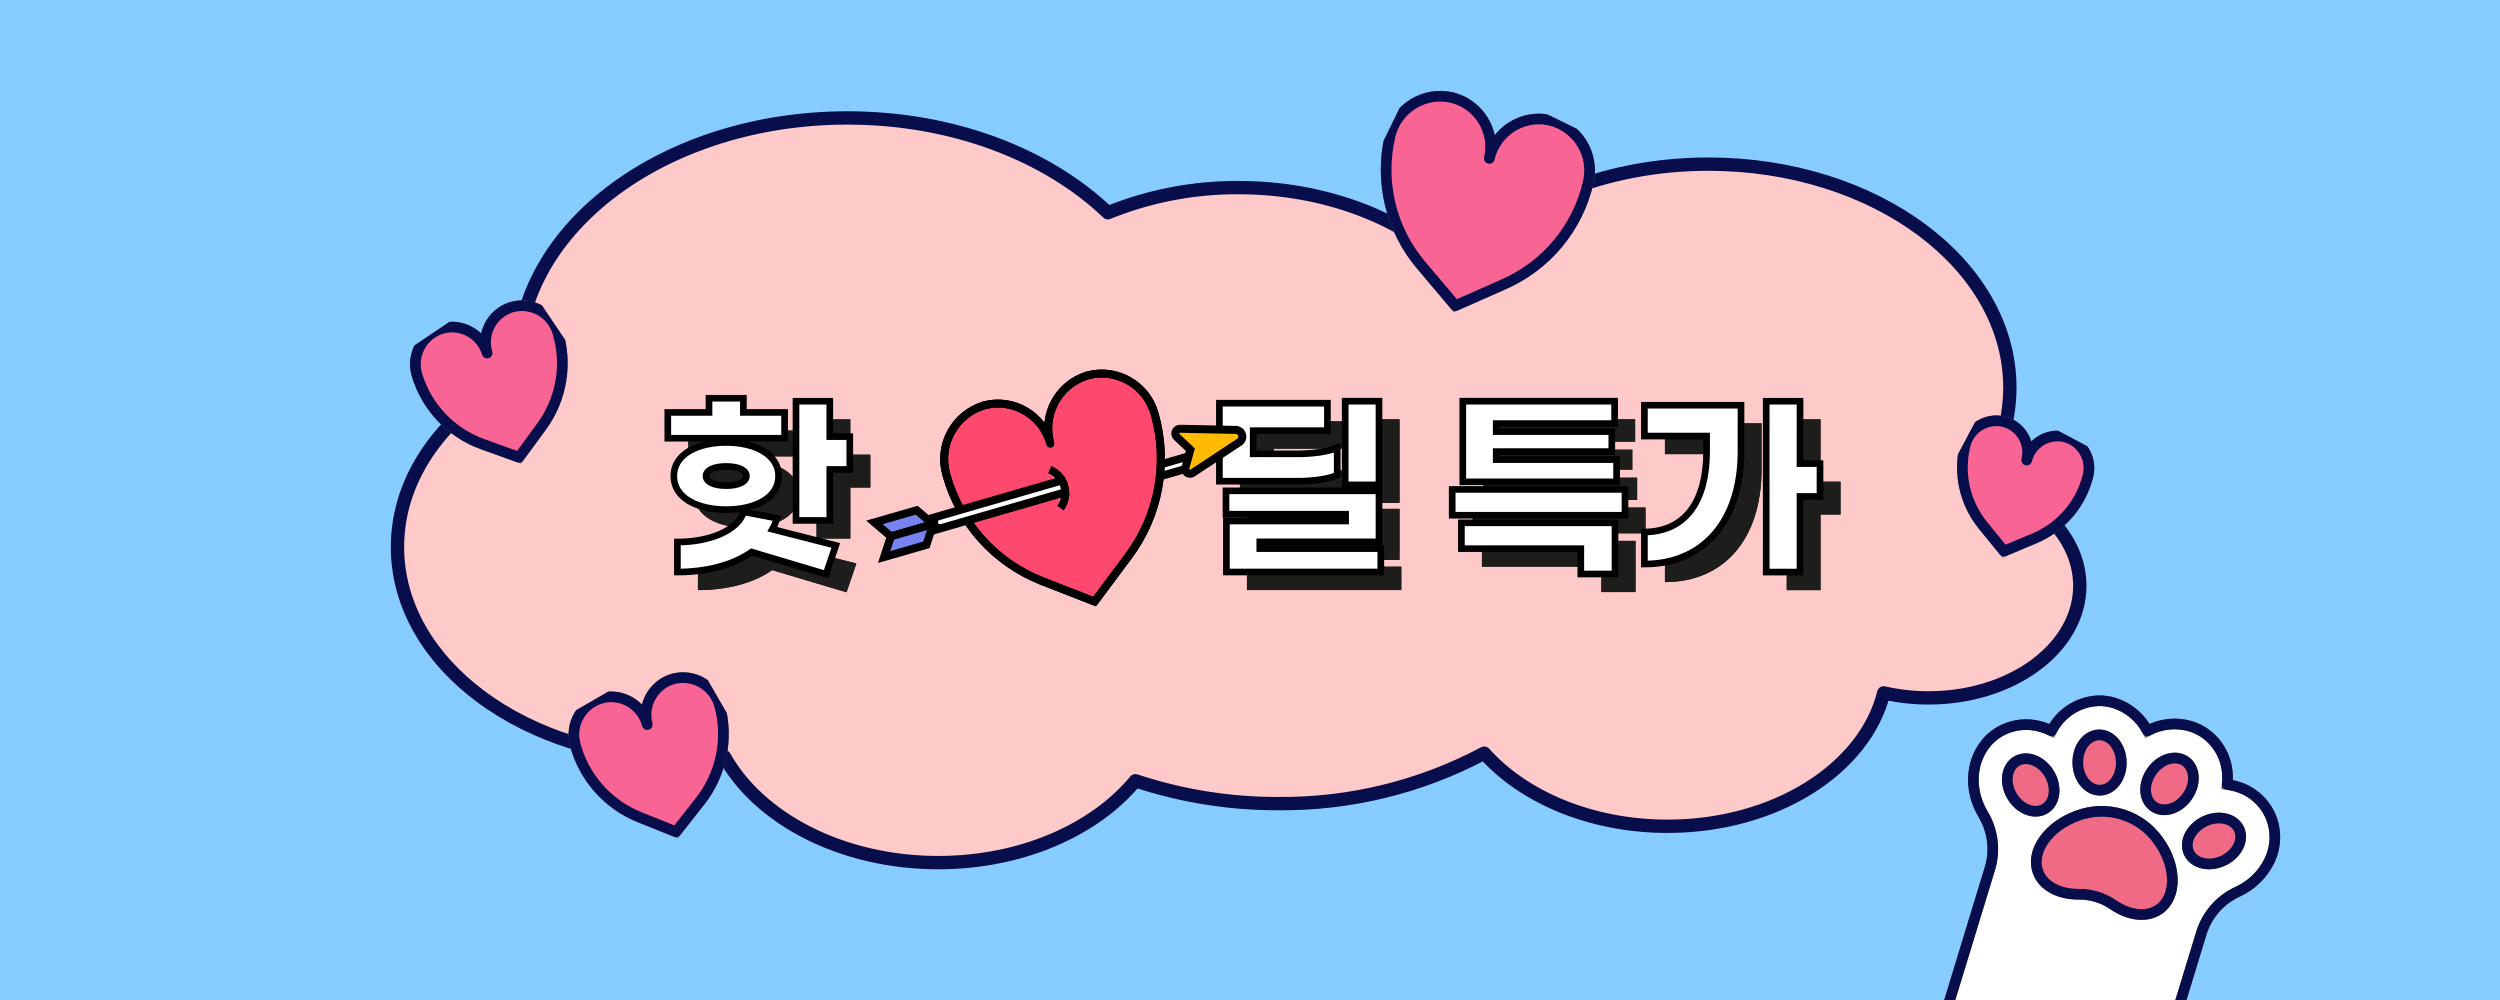 <?xml version="1.0" encoding="utf-8"?>
<!-- Generator: Adobe Illustrator 26.0.3, SVG Export Plug-In . SVG Version: 6.00 Build 0)  -->
<svg version="1.1" id="Layer_1" xmlns="http://www.w3.org/2000/svg" xmlns:xlink="http://www.w3.org/1999/xlink" x="0px" y="0px"
	 viewBox="0 0 375 150" style="enable-background:new 0 0 375 150;" xml:space="preserve">
<style type="text/css">
	.st0{fill:#86CCFF;}
	.st1{fill:#FEC9C9;}
	.st2{fill:none;stroke:#080D4B;stroke-width:2;stroke-linecap:round;stroke-linejoin:round;}
	.st3{clip-path:url(#SVGID_00000059303404941022215480000017783898634949159332_);}
	.st4{fill:#F86493;stroke:#707070;stroke-width:1.6;}
	.st5{fill:#F86493;stroke:#080D4B;stroke-width:1.6;stroke-linecap:round;stroke-linejoin:round;}
	.st6{clip-path:url(#SVGID_00000015347676577970861630000010493201577938471063_);}
	.st7{clip-path:url(#SVGID_00000053518039921465804750000001141322174434854831_);}
	.st8{fill:#F86493;stroke:#707070;stroke-width:1.6;stroke-miterlimit:4;}
	.st9{fill:#F86493;stroke:#080D4B;stroke-width:1.6;stroke-linecap:round;stroke-linejoin:round;stroke-miterlimit:4;}
	.st10{clip-path:url(#SVGID_00000098935552030246941350000002751777411000298921_);}
	.st11{fill:#F86493;stroke:#707070;stroke-width:1.6;stroke-miterlimit:4;}
	.st12{fill:#F86493;stroke:#080D4B;stroke-width:1.6;stroke-linecap:round;stroke-linejoin:round;stroke-miterlimit:4;}
	.st13{clip-path:url(#SVGID_00000166674584610003965970000004042614880278418602_);}
	.st14{fill:#FFFFFF;stroke:#707070;stroke-width:1.599;stroke-miterlimit:3.998;}
	.st15{fill:none;stroke:#080D4B;stroke-width:1.599;stroke-linecap:round;stroke-linejoin:round;stroke-miterlimit:3.998;}
	.st16{fill:#F06A86;stroke:#707070;stroke-width:1.599;stroke-miterlimit:3.998;}
	.st17{enable-background:new    ;}
	.st18{fill:#1D1D1B;}
	.st19{fill:#FFFFFF;}
	.st20{fill:none;stroke:#000000;}
	.st21{fill:#FFFFFF;stroke:#000000;stroke-width:1.2;stroke-miterlimit:4.002;}
	.st22{fill:#FF486E;stroke:#000000;stroke-width:1.2;stroke-miterlimit:4.002;}
	.st23{fill:none;stroke:#000000;stroke-width:1.2;stroke-linecap:round;stroke-linejoin:round;stroke-miterlimit:4.002;}
	.st24{fill:#FFBB01;stroke:#000000;stroke-width:1.2;stroke-miterlimit:4.002;}
	.st25{fill:#F06A86;stroke:#000000;stroke-width:1.2;stroke-miterlimit:4.002;}
	.st26{fill:#7582F0;stroke:#000000;stroke-width:1.2;stroke-miterlimit:4.002;}
</style>
<rect id="Rectangle_20384" class="st0" width="375" height="150"/>
<g id="Group_110111" transform="translate(-23654.25 -16567.059)">
	<path id="Path_37288" class="st1" d="M23951.61,16639.21c2.66-4.19,4.09-9.03,4.12-13.99c0-18.52-20.25-33.54-45.22-33.54
		c-16.06,0-30.15,6.21-38.17,15.57c-7.34-7.31-19.09-12.05-32.32-12.05c-6.71-0.04-13.37,1.25-19.59,3.77
		c-7.1-6.79-17.33-11.68-29.39-13.52c-3.2-0.47-6.44-0.71-9.67-0.7c-27.29,0-49.41,16.41-49.41,36.64c0,0.59,0.02,1.17,0.06,1.75
		c-10.97,5.75-18.14,15.23-18.14,25.96c0,17.55,19.19,31.78,42.85,31.78c2.07,0,4.13-0.11,6.19-0.34
		c5.21,9.33,17.61,15.9,32.07,15.9c12.51,0,23.47-4.91,29.58-12.28c6.91,2.29,14.14,3.45,21.42,3.43c10.77,0.1,21.39-2.5,30.9-7.57
		c5.9,6.61,16.02,10.97,27.5,10.97c16.16,0,29.6-8.63,32.43-20.01c2.21,0.5,4.47,0.76,6.73,0.75c12.53,0,22.68-7.53,22.68-16.82
		C23966.21,16647.74,23960.14,16641.62,23951.61,16639.21"/>
	<path id="Path_37289" class="st2" d="M23951.61,16639.21c2.66-4.19,4.09-9.03,4.12-13.99c0-18.52-20.25-33.54-45.22-33.54
		c-16.06,0-30.15,6.21-38.17,15.57c-7.34-7.31-19.09-12.05-32.32-12.05c-6.71-0.04-13.37,1.25-19.59,3.77
		c-9.04-8.65-23.17-14.22-39.07-14.22c-27.29,0-49.41,16.41-49.41,36.65c0,0.59,0.02,1.17,0.06,1.75
		c-10.97,5.75-18.14,15.23-18.14,25.96c0,17.55,19.19,31.78,42.85,31.78c2.07,0,4.13-0.11,6.19-0.34
		c5.21,9.33,17.61,15.9,32.07,15.9c12.51,0,23.47-4.91,29.58-12.28c6.91,2.29,14.14,3.45,21.42,3.43c10.77,0.1,21.39-2.5,30.9-7.57
		c5.9,6.61,16.02,10.97,27.5,10.97c16.16,0,29.6-8.63,32.43-20.01c2.21,0.5,4.47,0.76,6.73,0.75c12.53,0,22.68-7.53,22.68-16.82
		C23966.21,16647.74,23960.14,16641.62,23951.61,16639.21z"/>
</g>
<g id="Group_111949" transform="translate(296.943 222.668) rotate(14)">
	<g>
		<defs>
			
				<rect id="SVGID_1_" x="-40.92" y="-156.81" transform="matrix(0.242 -0.97 0.97 0.242 118.81 -140.209)" width="21.19" height="21.35"/>
		</defs>
		<clipPath id="SVGID_00000134231956453101816970000001292192225507866283_">
			<use xlink:href="#SVGID_1_"  style="overflow:visible;"/>
		</clipPath>
		
			<g id="Group_110118" transform="translate(0 0)" style="clip-path:url(#SVGID_00000134231956453101816970000001292192225507866283_);">
			<path id="Path_37298" class="st4" d="M-25.67-155.56c-2.58,0.05-4.65,2.16-4.65,4.75c0-2.59-2.07-4.7-4.66-4.75
				c-2.66-0.01-4.83,2.14-4.84,4.8c0,0.01,0,0.02,0,0.04c0,4.34,2.05,8.42,5.52,11.02l3.98,2.98l3.98-2.98
				c3.47-2.6,5.52-6.68,5.51-11.02c0.01-2.66-2.14-4.83-4.8-4.84C-25.64-155.56-25.66-155.56-25.67-155.56"/>
			<path id="Path_37299" class="st5" d="M-25.67-155.56c-2.58,0.05-4.65,2.16-4.65,4.75c0-2.59-2.07-4.7-4.66-4.75
				c-2.66-0.01-4.83,2.14-4.84,4.8c0,0.01,0,0.02,0,0.04c0,4.34,2.05,8.42,5.52,11.02l3.98,2.98l3.98-2.98
				c3.47-2.6,5.52-6.68,5.51-11.02c0.01-2.66-2.14-4.83-4.8-4.84C-25.64-155.56-25.66-155.56-25.67-155.56z"/>
		</g>
	</g>
</g>
<g id="Group_111950" transform="translate(210.691 172.618) rotate(13)">
	<g>
		<defs>
			
				<rect id="SVGID_00000011753631572922029360000000986157619641804194_" x="-38.13" y="-157.55" transform="matrix(0.225 -0.974 0.974 0.225 120.442 -129.363)" width="34.08" height="34.33"/>
		</defs>
		<clipPath id="SVGID_00000062900351214871074330000013191828376801557177_">
			<use xlink:href="#SVGID_00000011753631572922029360000000986157619641804194_"  style="overflow:visible;"/>
		</clipPath>
		
			<g id="Group_110120" transform="translate(0 0)" style="clip-path:url(#SVGID_00000062900351214871074330000013191828376801557177_);">
			<path id="Path_37300" class="st4" d="M-13.61-155.53c-4.16,0.08-7.48,3.47-7.49,7.63c0-4.16-3.33-7.55-7.49-7.63
				c-4.28-0.02-7.77,3.44-7.78,7.73c0,0.02,0,0.04,0,0.06c0,6.98,3.29,13.54,8.87,17.72l6.4,4.79l6.39-4.79
				c5.59-4.18,8.87-10.74,8.87-17.72c0.02-4.28-3.44-7.77-7.72-7.79C-13.57-155.53-13.59-155.53-13.61-155.53"/>
			<path id="Path_37301" class="st5" d="M-13.61-155.53c-4.16,0.08-7.48,3.47-7.49,7.63c0-4.16-3.33-7.55-7.49-7.63
				c-4.28-0.02-7.77,3.44-7.78,7.73c0,0.02,0,0.04,0,0.06c0,6.98,3.29,13.54,8.87,17.72l6.4,4.79l6.39-4.79
				c5.59-4.18,8.87-10.74,8.87-17.72c0.02-4.28-3.44-7.77-7.72-7.79C-13.57-155.53-13.59-155.53-13.61-155.53z"/>
		</g>
	</g>
</g>
<g id="Group_111951" transform="matrix(0.966, -0.259, 0.259, 0.966, 84.961, 267.194)">
	<g>
		<defs>
			
				<rect id="SVGID_00000111900463582606072920000005496346414071395214_" x="40.15" y="-156.94" transform="matrix(0.966 -0.259 0.259 0.966 39.199 8.736)" width="25.22" height="25.04"/>
		</defs>
		<clipPath id="SVGID_00000063612563162543361240000008583509272145323139_">
			<use xlink:href="#SVGID_00000111900463582606072920000005496346414071395214_"  style="overflow:visible;"/>
		</clipPath>
		
			<g id="Group_110122" transform="translate(0 0)" style="clip-path:url(#SVGID_00000063612563162543361240000008583509272145323139_);">
			<path id="Path_37302" class="st8" d="M58.26-155.55c-3.05,0.06-5.5,2.55-5.5,5.61c0-3.06-2.45-5.55-5.5-5.61
				c-3.15-0.01-5.71,2.53-5.72,5.68c0,0.01,0,0.03,0,0.04c0,5.12,2.42,9.95,6.52,13.02l4.7,3.52l4.7-3.52
				c4.1-3.07,6.52-7.9,6.52-13.02c0.01-3.15-2.53-5.71-5.68-5.72C58.29-155.55,58.27-155.55,58.26-155.55"/>
			<path id="Path_37303" class="st9" d="M58.26-155.55c-3.05,0.06-5.5,2.55-5.5,5.61c0-3.06-2.45-5.55-5.5-5.61
				c-3.15-0.01-5.71,2.53-5.72,5.68c0,0.01,0,0.03,0,0.04c0,5.12,2.42,9.95,6.52,13.02l4.7,3.52l4.7-3.52
				c4.1-3.07,6.52-7.9,6.52-13.02c0.01-3.15-2.53-5.71-5.68-5.72C58.29-155.55,58.27-155.55,58.26-155.55z"/>
		</g>
	</g>
</g>
<g id="Group_111952" transform="translate(61.07 212.006) rotate(-17)">
	<g>
		<defs>
			
				<rect id="SVGID_00000055702902039352136670000018155125546143004801_" x="45.58" y="-155.47" transform="matrix(0.956 -0.292 0.292 0.956 44.39 10.694)" width="24.78" height="24.6"/>
		</defs>
		<clipPath id="SVGID_00000124155426909847405300000006940967737839312010_">
			<use xlink:href="#SVGID_00000055702902039352136670000018155125546143004801_"  style="overflow:visible;"/>
		</clipPath>
		
			<g id="Group_110124" transform="translate(0 0)" style="clip-path:url(#SVGID_00000124155426909847405300000006940967737839312010_);">
			<path id="Path_37304" class="st11" d="M63.38-154.1c-3,0.06-5.4,2.51-5.4,5.51c0-3-2.41-5.45-5.41-5.51
				c-3.09-0.01-5.61,2.49-5.62,5.58c0,0.01,0,0.03,0,0.04c0,5.04,2.37,9.78,6.41,12.79l4.62,3.45l4.62-3.45
				c4.03-3.02,6.41-7.76,6.41-12.79c0.01-3.09-2.49-5.61-5.58-5.62C63.4-154.1,63.39-154.1,63.38-154.1"/>
			<path id="Path_37305" class="st12" d="M63.38-154.1c-3,0.06-5.4,2.51-5.4,5.51c0-3-2.41-5.45-5.41-5.51
				c-3.09-0.01-5.61,2.49-5.62,5.58c0,0.01,0,0.03,0,0.04c0,5.04,2.37,9.78,6.41,12.79l4.62,3.45l4.62-3.45
				c4.03-3.02,6.41-7.76,6.41-12.79c0.01-3.09-2.49-5.61-5.58-5.62C63.4-154.1,63.39-154.1,63.38-154.1z"/>
		</g>
	</g>
</g>
<g>
	<defs>
		<rect id="SVGID_00000010290040130972622540000010719153165208823199_" x="262" y="89" width="113" height="61"/>
	</defs>
	<clipPath id="SVGID_00000151530077068915479710000011497658496927812772_">
		<use xlink:href="#SVGID_00000010290040130972622540000010719153165208823199_"  style="overflow:visible;"/>
	</clipPath>
	<g id="Mask_Group_1234" style="clip-path:url(#SVGID_00000151530077068915479710000011497658496927812772_);">
		<g id="Group_111955" transform="matrix(0.956, 0.292, -0.292, 0.956, 298.848, 262.145)">
			<g id="Group_110032" transform="translate(0.317 -5.061)">
				<path id="Path_37204" class="st14" d="M-1.4-141.03c-1.53-1.66-3.7-2.59-5.95-2.56c-0.5,0-0.99,0.05-1.48,0.13
					c-0.09-0.46-0.21-0.92-0.37-1.36c-0.81-2.35-2.66-4.2-5.02-5c-0.78-0.26-1.61-0.39-2.43-0.39c-2.25,0.03-4.4,0.94-5.97,2.55
					c-1.58-1.6-3.72-2.52-5.97-2.55c-0.83,0-1.65,0.13-2.43,0.39c-2.81,0.99-4.86,3.43-5.37,6.36c-0.49-0.09-0.99-0.13-1.49-0.13
					c-2.26-0.03-4.42,0.9-5.95,2.56c-3.12,3.41-2.59,9,1.18,12.45l0.03,0.03c2.14,1.9,3.39,4.61,3.42,7.47v23.38h33.18v-23.38
					c0.03-2.86,1.27-5.58,3.42-7.47l0.03-0.03c1.64-1.48,2.74-3.46,3.12-5.63C0.98-136.67,0.26-139.18-1.4-141.03"/>
				<path id="Path_37205" class="st15" d="M-1.4-141.03c-1.53-1.66-3.7-2.59-5.95-2.56c-0.5,0-0.99,0.05-1.48,0.13
					c-0.09-0.46-0.21-0.92-0.37-1.36c-0.81-2.35-2.66-4.2-5.02-5c-0.78-0.26-1.61-0.39-2.43-0.39c-2.25,0.03-4.4,0.94-5.97,2.55
					c-1.58-1.6-3.72-2.52-5.97-2.55c-0.83,0-1.65,0.13-2.43,0.39c-2.81,0.99-4.86,3.43-5.37,6.36c-0.49-0.09-0.99-0.13-1.49-0.13
					c-2.26-0.03-4.42,0.9-5.95,2.56c-3.12,3.41-2.59,9,1.18,12.45l0.03,0.03c2.14,1.9,3.39,4.61,3.42,7.47v23.38h33.18v-23.38
					c0.03-2.86,1.27-5.58,3.42-7.47l0.03-0.03c1.64-1.48,2.74-3.46,3.12-5.63C0.98-136.67,0.26-139.18-1.4-141.03z"/>
				<path id="Path_37206" class="st16" d="M-16.24-132.38c-3.75-2.91-9-2.91-12.76,0c-3.7,2.79-5.12,7.16-3.16,9.75
					c1.39,1.84,4.09,2.3,6.87,1.42c1.74-0.55,3.61-0.55,5.35,0c2.78,0.88,5.48,0.42,6.87-1.42
					C-11.12-125.23-12.54-129.6-16.24-132.38"/>
				<path id="Path_37207" class="st15" d="M-16.24-132.38c-3.75-2.91-9-2.91-12.76,0c-3.7,2.79-5.12,7.16-3.16,9.75
					c1.39,1.84,4.09,2.3,6.87,1.42c1.74-0.55,3.61-0.55,5.35,0c2.78,0.88,5.48,0.42,6.87-1.42
					C-11.12-125.23-12.54-129.6-16.24-132.38z"/>
				<path id="Path_37208" class="st16" d="M-25.01-142.04c0.72,2.18-0.08,4.4-1.8,4.97s-3.69-0.74-4.4-2.92
					c-0.72-2.18,0.08-4.4,1.8-4.97S-25.73-144.22-25.01-142.04"/>
				<path id="Path_37209" class="st15" d="M-25.01-142.04c0.72,2.18-0.08,4.4-1.8,4.97s-3.69-0.74-4.4-2.92
					c-0.72-2.18,0.08-4.4,1.8-4.97S-25.73-144.22-25.01-142.04z"/>
				<path id="Path_37210" class="st16" d="M-34.8-137.18c1.69,1.55,2.08,3.88,0.86,5.21c-1.22,1.33-3.58,1.15-5.27-0.4
					c-1.69-1.55-2.08-3.88-0.86-5.21C-38.85-138.91-36.49-138.74-34.8-137.18"/>
				<path id="Path_37211" class="st15" d="M-34.8-137.18c1.69,1.55,2.08,3.88,0.86,5.21c-1.22,1.33-3.58,1.15-5.27-0.4
					c-1.69-1.55-2.08-3.88-0.86-5.21C-38.85-138.91-36.49-138.73-34.8-137.18z"/>
				<path id="Path_37212" class="st16" d="M-20.23-142.04c-0.72,2.18,0.08,4.4,1.8,4.97s3.69-0.74,4.4-2.92
					c0.71-2.18-0.08-4.4-1.8-4.97S-19.52-144.22-20.23-142.04"/>
				<path id="Path_37213" class="st15" d="M-20.23-142.04c-0.72,2.18,0.08,4.4,1.8,4.97s3.69-0.74,4.4-2.92
					c0.71-2.18-0.08-4.4-1.8-4.97S-19.51-144.22-20.23-142.04z"/>
				<path id="Path_37214" class="st16" d="M-10.45-137.18c-1.69,1.55-2.08,3.88-0.86,5.21c1.22,1.33,3.58,1.15,5.27-0.4
					s2.08-3.88,0.86-5.21C-6.4-138.91-8.76-138.74-10.45-137.18"/>
				<path id="Path_37215" class="st15" d="M-10.45-137.18c-1.69,1.55-2.08,3.88-0.86,5.21c1.22,1.33,3.58,1.15,5.27-0.4
					s2.08-3.88,0.86-5.21C-6.4-138.91-8.76-138.73-10.45-137.18z"/>
			</g>
		</g>
	</g>
</g>
<g id="Group_110115_00000115515393764814758090000001289424661125875111_" transform="translate(2.5 -24.185)">
	<g transform="matrix(1, 0, 0, 1, -23663.64, -16361.15)">
		<g class="st17">
			<path class="st18" d="M23781.91,16453.79h-17.52v-3.87h6.18v-2.13h5.16v2.13h6.18V16453.79z M23765.29,16459.46
				c0-3.3,3.6-5.04,7.86-5.04c4.2,0,7.86,1.74,7.86,5.04c0,3.33-3.6,5.04-7.86,5.04S23765.29,16462.79,23765.29,16459.46z
				 M23780.08,16467.43l9.51,2.43l-1.47,4.32l-11.16-3.33c-2.88,2.04-6.96,3-11.13,3v-4.5c4.77,0,9.03-1.68,9.96-4.53l4.98,0.96
				C23780.59,16466.35,23780.38,16466.92,23780.08,16467.43z M23770.12,16459.46c0,0.87,1.2,1.44,3.03,1.44s3.03-0.57,3.03-1.44
				c0-0.87-1.2-1.44-3.03-1.44S23770.12,16458.58,23770.12,16459.46z M23791.69,16453.54v4.92h-3v7.65h-5.07v-17.88h5.07v5.31
				H23791.69z"/>
			<path class="st18" d="M23863.33,16452.64h-11.13v3.48h6.69c2.31,0,4.56-0.33,5.91-0.9v4.11c-1.32,0.57-3.57,0.9-5.97,0.9h-11.7
				v-11.7h16.2V16452.64z M23871.07,16469.32h-17.88v1.02h18.15v3.51h-23.16v-7.65h17.88v-1.02h-17.94v-3.51h22.95V16469.32z
				 M23871.07,16460.77h-5.07v-12.54h5.07V16460.77z"/>
			<path class="st18" d="M23907.97,16461.46v3.87h-25.92v-3.87H23907.97z M23883.43,16466.47h23.04v7.68h-5.13v-3.81h-17.91
				V16466.47z M23906.71,16460.32h-23.07v-12.09h22.77v3.36h-17.76v1.2h17.34v3h-17.34v1.2h18.06V16460.32z"/>
			<path class="st18" d="M23910.88,16448.83h14.49v6.93c0,10.41-5.61,16.89-14.49,16.89v-4.8c6.15-0.06,9.33-4.59,9.33-12.09v-2.31
				h-9.33V16448.83z M23937.22,16462.51h-3v11.34h-5.07v-25.62h5.07v9.36h3V16462.51z"/>
		</g>
		<g class="st17">
			<path class="st18" d="M23781.91,16453.79h-17.52v-3.87h6.18v-2.13h5.16v2.13h6.18V16453.79z M23765.29,16459.46
				c0-3.3,3.6-5.04,7.86-5.04c4.2,0,7.86,1.74,7.86,5.04c0,3.33-3.6,5.04-7.86,5.04S23765.29,16462.79,23765.29,16459.46z
				 M23780.08,16467.43l9.51,2.43l-1.47,4.32l-11.16-3.33c-2.88,2.04-6.96,3-11.13,3v-4.5c4.77,0,9.03-1.68,9.96-4.53l4.98,0.96
				C23780.59,16466.35,23780.38,16466.92,23780.08,16467.43z M23770.12,16459.46c0,0.87,1.2,1.44,3.03,1.44s3.03-0.57,3.03-1.44
				c0-0.87-1.2-1.44-3.03-1.44S23770.12,16458.58,23770.12,16459.46z M23791.69,16453.54v4.92h-3v7.65h-5.07v-17.88h5.07v5.31
				H23791.69z"/>
			<path class="st18" d="M23863.33,16452.64h-11.13v3.48h6.69c2.31,0,4.56-0.33,5.91-0.9v4.11c-1.32,0.57-3.57,0.9-5.97,0.9h-11.7
				v-11.7h16.2V16452.64z M23871.07,16469.32h-17.88v1.02h18.15v3.51h-23.16v-7.65h17.88v-1.02h-17.94v-3.51h22.95V16469.32z
				 M23871.07,16460.77h-5.07v-12.54h5.07V16460.77z"/>
			<path class="st18" d="M23907.97,16461.46v3.87h-25.92v-3.87H23907.97z M23883.43,16466.47h23.04v7.68h-5.13v-3.81h-17.91
				V16466.47z M23906.71,16460.32h-23.07v-12.09h22.77v3.36h-17.76v1.2h17.34v3h-17.34v1.2h18.06V16460.32z"/>
			<path class="st18" d="M23910.88,16448.83h14.49v6.93c0,10.41-5.61,16.89-14.49,16.89v-4.8c6.15-0.06,9.33-4.59,9.33-12.09v-2.31
				h-9.33V16448.83z M23937.22,16462.51h-3v11.34h-5.07v-25.62h5.07v9.36h3V16462.51z"/>
		</g>
	</g>
</g>
<g id="Group_110116" transform="translate(0 -16.58)">
	<g id="Group_110115" transform="translate(2.5 -24.185)">
		<g transform="matrix(1, 0, 0, 1, -23663.64, -16361.15)">
			<g class="st17">
				<path class="st19" d="M23778.83,16467.65h-17.52v-3.87h6.18v-2.13h5.16v2.13h6.18V16467.65z M23762.21,16473.32
					c0-3.3,3.6-5.04,7.86-5.04c4.2,0,7.86,1.74,7.86,5.04c0,3.33-3.6,5.04-7.86,5.04S23762.21,16476.65,23762.21,16473.32z
					 M23777,16481.3l9.51,2.43l-1.47,4.32l-11.16-3.33c-2.88,2.04-6.96,3-11.13,3v-4.5c4.77,0,9.03-1.68,9.96-4.53l4.98,0.96
					C23777.51,16480.22,23777.3,16480.79,23777,16481.3z M23767.04,16473.32c0,0.87,1.2,1.44,3.03,1.44s3.03-0.57,3.03-1.44
					c0-0.87-1.2-1.44-3.03-1.44S23767.04,16472.45,23767.04,16473.32z M23788.61,16467.41v4.92h-3v7.65h-5.07v-17.88h5.07v5.31
					H23788.61z"/>
				<path class="st19" d="M23860.25,16466.51h-11.13v3.48h6.69c2.31,0,4.56-0.33,5.91-0.9v4.11c-1.32,0.57-3.57,0.9-5.97,0.9h-11.7
					v-11.7h16.2V16466.51z M23867.99,16483.19h-17.88v1.02h18.15v3.51h-23.16v-7.65h17.88v-1.02h-17.94v-3.51h22.95V16483.19z
					 M23867.99,16474.64h-5.07v-12.54h5.07V16474.64z"/>
				<path class="st19" d="M23904.89,16475.33v3.87h-25.92v-3.87H23904.89z M23880.35,16480.34h23.04v7.68h-5.13v-3.81h-17.91
					V16480.34z M23903.63,16474.19h-23.07v-12.09h22.77v3.36h-17.76v1.2h17.34v3h-17.34v1.2h18.06V16474.19z"/>
				<path class="st19" d="M23907.8,16462.7h14.49v6.93c0,10.41-5.61,16.89-14.49,16.89v-4.8c6.15-0.06,9.33-4.59,9.33-12.09v-2.31
					h-9.33V16462.7z M23934.14,16476.38h-3v11.34h-5.07v-25.62h5.07v9.36h3V16476.38z"/>
			</g>
			<g class="st17">
				<path class="st20" d="M23778.83,16467.65h-17.52v-3.87h6.18v-2.13h5.16v2.13h6.18V16467.65z M23762.21,16473.32
					c0-3.3,3.6-5.04,7.86-5.04c4.2,0,7.86,1.74,7.86,5.04c0,3.33-3.6,5.04-7.86,5.04S23762.21,16476.65,23762.21,16473.32z
					 M23777,16481.3l9.51,2.43l-1.47,4.32l-11.16-3.33c-2.88,2.04-6.96,3-11.13,3v-4.5c4.77,0,9.03-1.68,9.96-4.53l4.98,0.96
					C23777.51,16480.22,23777.3,16480.79,23777,16481.3z M23767.04,16473.32c0,0.87,1.2,1.44,3.03,1.44s3.03-0.57,3.03-1.44
					c0-0.87-1.2-1.44-3.03-1.44S23767.04,16472.45,23767.04,16473.32z M23788.61,16467.41v4.92h-3v7.65h-5.07v-17.88h5.07v5.31
					H23788.61z"/>
				<path class="st20" d="M23860.25,16466.51h-11.13v3.48h6.69c2.31,0,4.56-0.33,5.91-0.9v4.11c-1.32,0.57-3.57,0.9-5.97,0.9h-11.7
					v-11.7h16.2V16466.51z M23867.99,16483.19h-17.88v1.02h18.15v3.51h-23.16v-7.65h17.88v-1.02h-17.94v-3.51h22.95V16483.19z
					 M23867.99,16474.64h-5.07v-12.54h5.07V16474.64z"/>
				<path class="st20" d="M23904.89,16475.33v3.87h-25.92v-3.87H23904.89z M23880.35,16480.34h23.04v7.68h-5.13v-3.81h-17.91
					V16480.34z M23903.63,16474.19h-23.07v-12.09h22.77v3.36h-17.76v1.2h17.34v3h-17.34v1.2h18.06V16474.19z"/>
				<path class="st20" d="M23907.8,16462.7h14.49v6.93c0,10.41-5.61,16.89-14.49,16.89v-4.8c6.15-0.06,9.33-4.59,9.33-12.09v-2.31
					h-9.33V16462.7z M23934.14,16476.38h-3v11.34h-5.07v-25.62h5.07v9.36h3V16476.38z"/>
			</g>
		</g>
		<g id="Group_110114" transform="matrix(0.998, -0.07, 0.07, 0.998, -23529.77, -16300.64)">
			<path id="Path_37290" class="st21" d="M22471.83,18023.85l19.15-4.12l0.34,1.66l-19.15,4.11L22471.83,18023.85z"/>
			<g id="Group_110113" transform="translate(0.27 0.27)">
				<g id="Group_110112" transform="translate(-4.217 -2.57)">
					<path id="Path_37291" class="st22" d="M22478.65,18009.31c-4.35,1.08-7.05,5.41-6.12,9.79c-0.85-4.38-5.08-7.26-9.47-6.44
						c-4.53,1.01-7.39,5.48-6.4,10.01c1.49,7.37,6.35,13.6,13.12,16.85l7.71,3.65l5.61-6.52c4.91-5.74,6.89-13.43,5.36-20.82l0,0
						c-0.85-4.48-5.18-7.42-9.65-6.56C22478.75,18009.29,22478.7,18009.3,22478.65,18009.31"/>
					<path id="Path_37292" class="st23" d="M22478.65,18009.31c-4.35,1.08-7.05,5.41-6.12,9.79c-0.85-4.38-5.08-7.26-9.47-6.44
						c-4.53,1.01-7.39,5.48-6.4,10.01c1.49,7.37,6.35,13.6,13.12,16.85l7.71,3.65l5.61-6.52c4.91-5.74,6.89-13.43,5.36-20.82l0,0
						c-0.85-4.48-5.18-7.42-9.65-6.56C22478.76,18009.29,22478.7,18009.3,22478.65,18009.31z"/>
					<path id="Path_37293" class="st24" d="M22492.48,18024.1l0.93-2.64l-1.89-2.04c-0.27-0.29-0.25-0.74,0.04-1.01
						c0.14-0.13,0.34-0.2,0.53-0.19l8.34,0.76c0.43,0.04,0.78,0.36,0.87,0.79c0.09,0.43-0.11,0.86-0.48,1.07l-7.33,4.13
						c-0.34,0.19-0.77,0.06-0.96-0.28C22492.42,18024.51,22492.41,18024.3,22492.48,18024.1"/>
					<path id="Path_37294" class="st25" d="M22472.16,18022.96c1.05,0.52,1.79,1.49,2.01,2.64c0.25,1.15-0.05,2.34-0.8,3.24"/>
					<path id="Path_37295" class="st21" d="M22452.34,18029.35l0.37,1.79l21.54-4.63c0.02-0.62-0.11-1.23-0.37-1.8
						L22452.34,18029.35z"/>
					<path id="Path_37296" class="st26" d="M22445.39,18029.02l6.45-1.38l2.31,2.26l-6.45,1.38L22445.39,18029.02z"/>
					<path id="Path_37297" class="st26" d="M22446.48,18034.3l6.45-1.38l1.22-3.02l-6.44,1.38L22446.48,18034.3z"/>
				</g>
			</g>
		</g>
	</g>
</g>
</svg>
